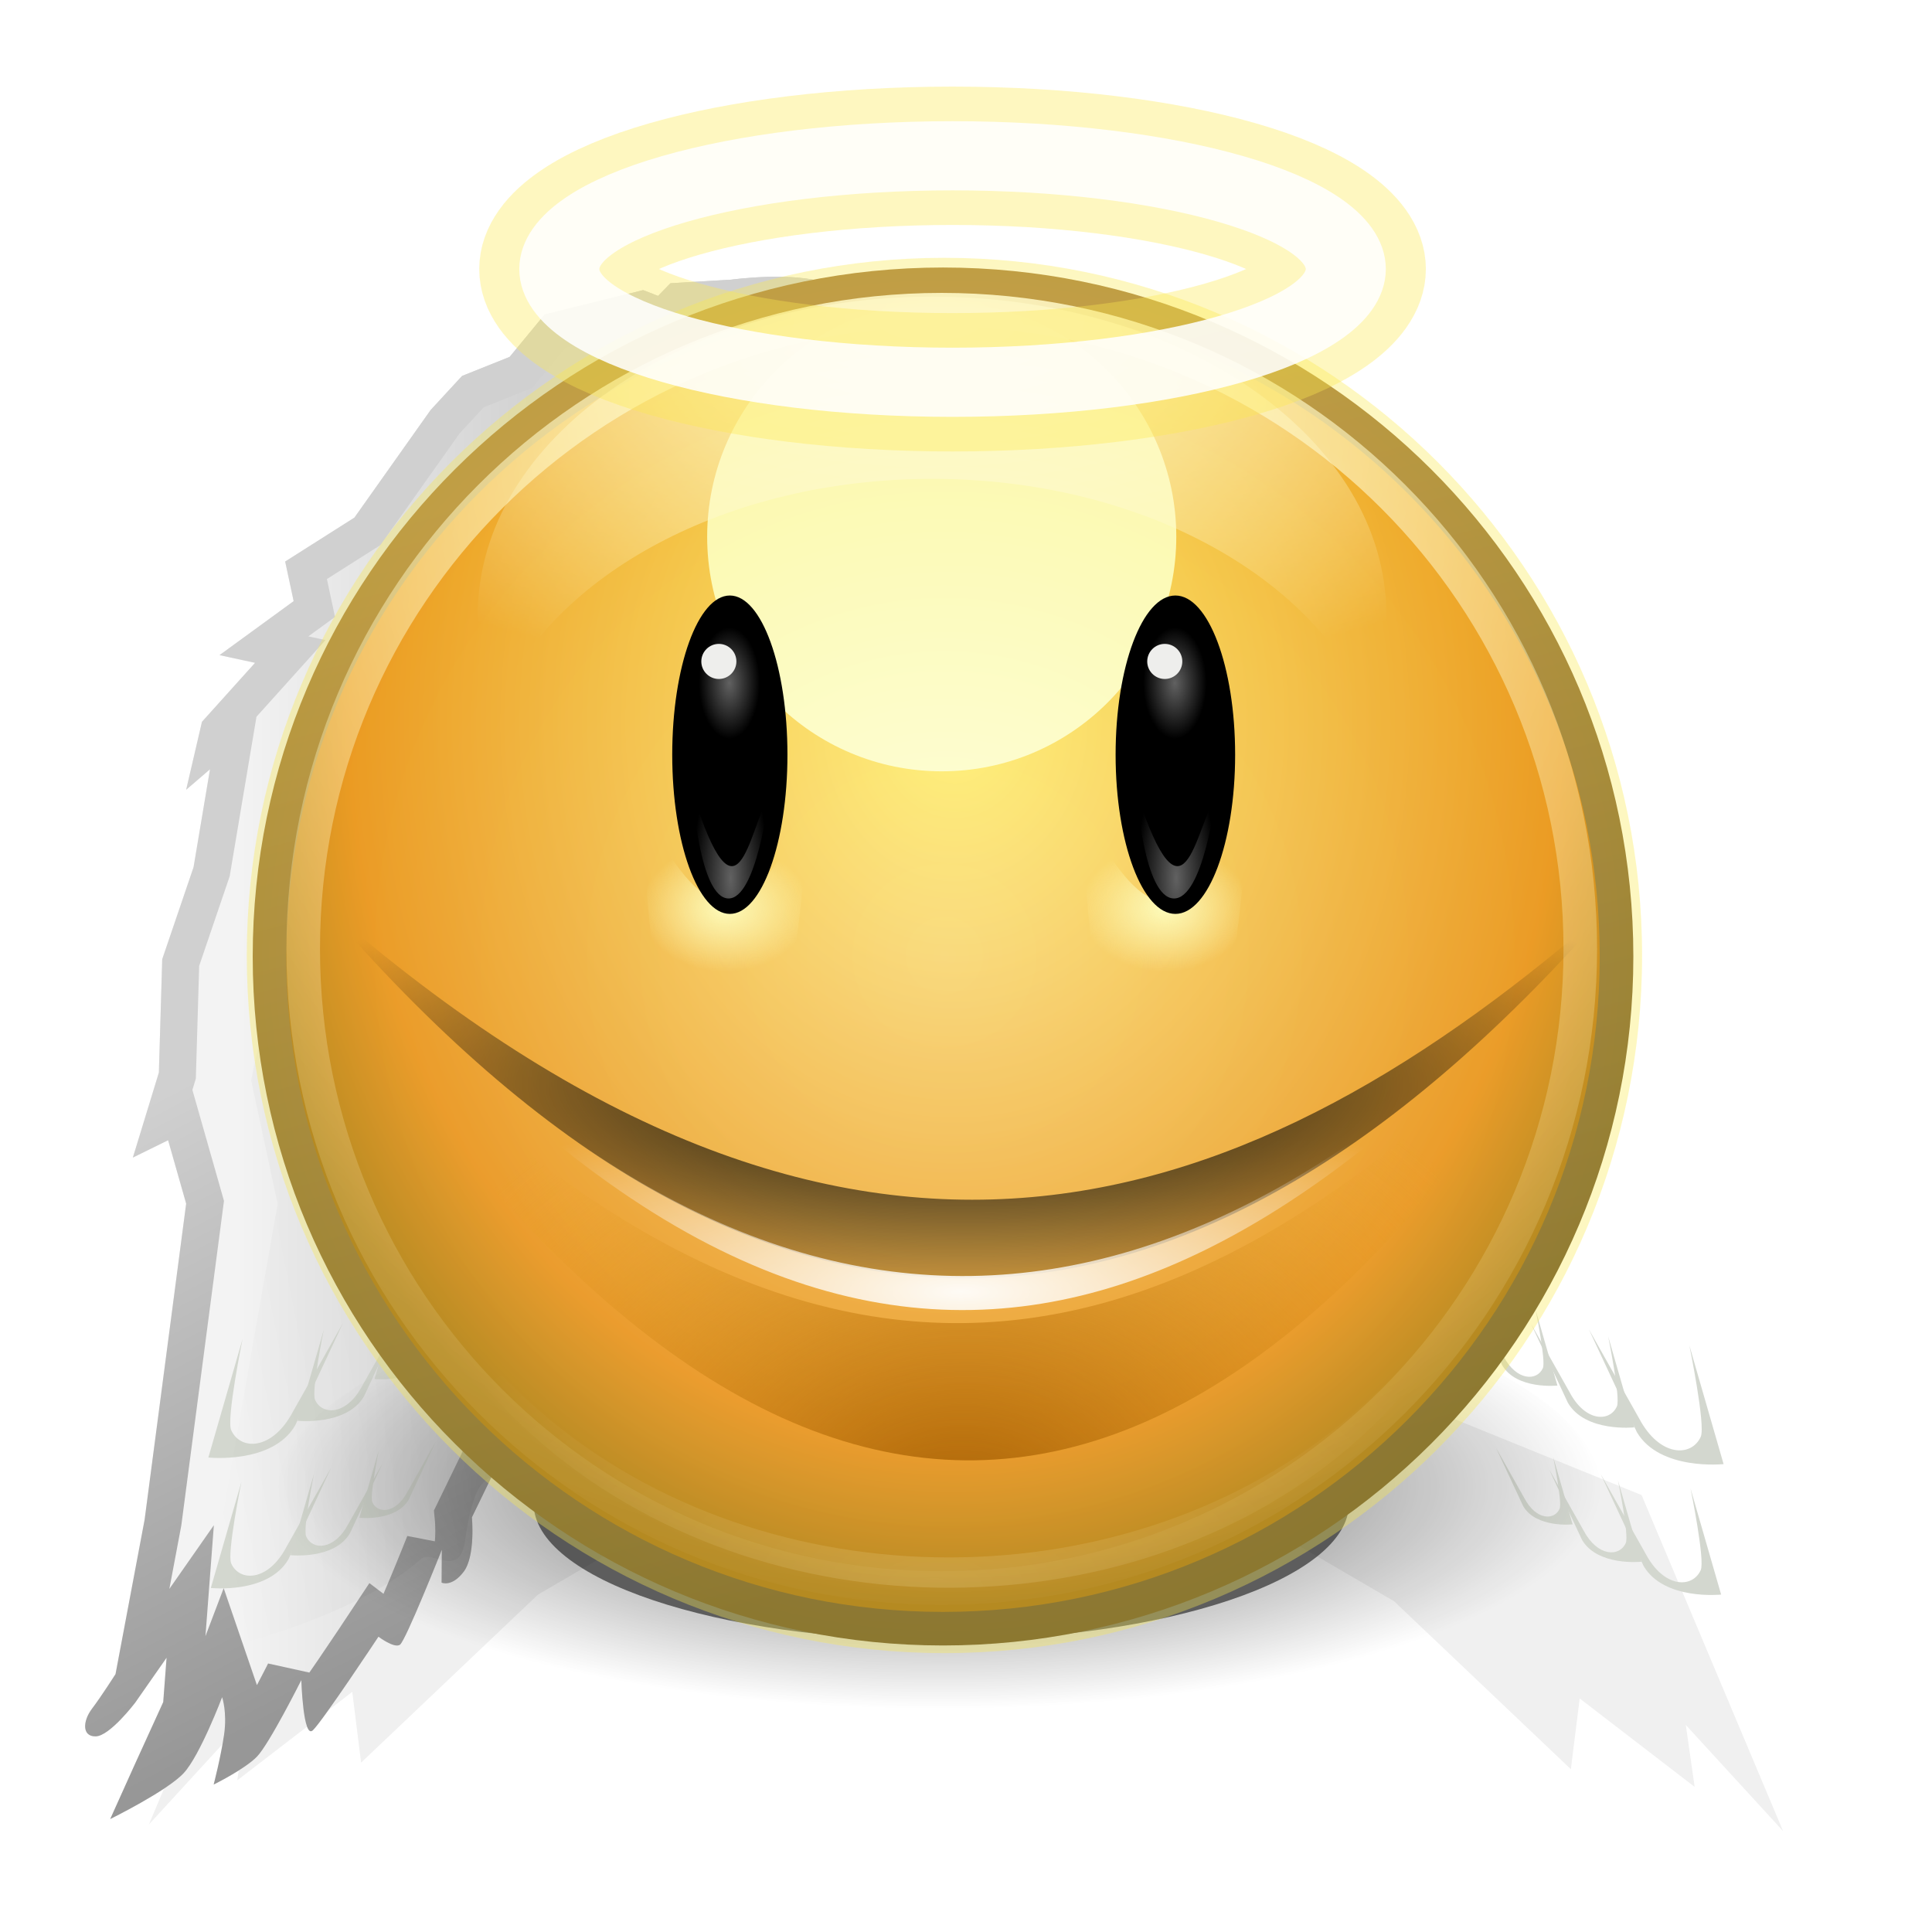 <?xml version="1.0" encoding="UTF-8" standalone="no"?>
<!-- Created with Inkscape (http://www.inkscape.org/) -->

<svg
   xmlns:dc="http://purl.org/dc/elements/1.1/"
   xmlns:cc="http://creativecommons.org/ns#"
   xmlns:rdf="http://www.w3.org/1999/02/22-rdf-syntax-ns#"
   xmlns:svg="http://www.w3.org/2000/svg"
   xmlns="http://www.w3.org/2000/svg"
   xmlns:xlink="http://www.w3.org/1999/xlink"
   xmlns:sodipodi="http://sodipodi.sourceforge.net/DTD/sodipodi-0.dtd"
   xmlns:inkscape="http://www.inkscape.org/namespaces/inkscape"
   width="52"
   height="52"
   id="svg8553"
   version="1.1"
   inkscape:version="0.48.0 r9654"
   sodipodi:docname="3.svg">
  <defs
     id="defs8555">
    <filter
       color-interpolation-filters="sRGB"
       inkscape:collect="always"
       id="filter6552-9"
       x="-0.089"
       width="1.178"
       y="-0.265"
       height="1.53">
      <feGaussianBlur
         inkscape:collect="always"
         stdDeviation="0.517"
         id="feGaussianBlur6554-0" />
    </filter>
    <linearGradient
       inkscape:collect="always"
       id="linearGradient5629-3">
      <stop
         style="stop-color:#000000;stop-opacity:1;"
         offset="0"
         id="stop5631-3" />
      <stop
         style="stop-color:#000000;stop-opacity:0;"
         offset="1"
         id="stop5633-3" />
    </linearGradient>
    <filter
       color-interpolation-filters="sRGB"
       inkscape:collect="always"
       id="filter5677-7"
       x="-0.094"
       width="1.189"
       y="-0.28"
       height="1.561">
      <feGaussianBlur
         inkscape:collect="always"
         stdDeviation="0.548"
         id="feGaussianBlur5679-3" />
    </filter>
    <linearGradient
       inkscape:collect="always"
       id="linearGradient7083-26">
      <stop
         style="stop-color:#ffed50;stop-opacity:1"
         offset="0"
         id="stop7085-5" />
      <stop
         id="stop7087-2"
         offset="0.827"
         style="stop-color:#e16f00;stop-opacity:1" />
      <stop
         style="stop-color:#8e5502;stop-opacity:1"
         offset="1"
         id="stop7089-6" />
    </linearGradient>
    <linearGradient
       inkscape:collect="always"
       id="linearGradient6936-5">
      <stop
         style="stop-color:#a0743c;stop-opacity:1;"
         offset="0"
         id="stop6938-87" />
      <stop
         style="stop-color:#503a1e;stop-opacity:1"
         offset="1"
         id="stop6940-9" />
    </linearGradient>
    <filter
       color-interpolation-filters="sRGB"
       inkscape:collect="always"
       id="filter5832-6"
       x="-0.438"
       width="1.875"
       y="-0.438"
       height="1.875">
      <feGaussianBlur
         inkscape:collect="always"
         stdDeviation="0.798"
         id="feGaussianBlur5834-0" />
    </filter>
    <linearGradient
       inkscape:collect="always"
       id="linearGradient6005-4">
      <stop
         style="stop-color:#ffffff;stop-opacity:1;"
         offset="0"
         id="stop6007-1" />
      <stop
         style="stop-color:#ffffff;stop-opacity:0;"
         offset="1"
         id="stop6009-0" />
    </linearGradient>
    <filter
       color-interpolation-filters="sRGB"
       inkscape:collect="always"
       id="filter6049-4">
      <feGaussianBlur
         inkscape:collect="always"
         stdDeviation="1.564"
         id="feGaussianBlur6051-8" />
    </filter>
    <linearGradient
       inkscape:collect="always"
       id="linearGradient6329-70">
      <stop
         style="stop-color:#ffffff;stop-opacity:1;"
         offset="0"
         id="stop6331-8" />
      <stop
         style="stop-color:#ffffff;stop-opacity:0;"
         offset="1"
         id="stop6333-6" />
    </linearGradient>
    <filter
       color-interpolation-filters="sRGB"
       inkscape:collect="always"
       id="filter6365-2"
       x="-0.092"
       width="1.184"
       y="-0.208"
       height="1.417">
      <feGaussianBlur
         inkscape:collect="always"
         stdDeviation="0.508"
         id="feGaussianBlur6367-4" />
    </filter>
    <linearGradient
       inkscape:collect="always"
       id="linearGradient7039-7">
      <stop
         style="stop-color:#ffffff;stop-opacity:1;"
         offset="0"
         id="stop7041-9" />
      <stop
         style="stop-color:#ffffff;stop-opacity:0;"
         offset="1"
         id="stop7043-3" />
    </linearGradient>
    <filter
       color-interpolation-filters="sRGB"
       inkscape:collect="always"
       id="filter11565-3"
       x="-0.204"
       width="1.408"
       y="-0.377"
       height="1.753">
      <feGaussianBlur
         inkscape:collect="always"
         stdDeviation="9.099"
         id="feGaussianBlur11567-5" />
    </filter>
    <linearGradient
       inkscape:collect="always"
       id="linearGradient11383-2">
      <stop
         style="stop-color:#d2d2d2;stop-opacity:1"
         offset="0"
         id="stop11385-6" />
      <stop
         style="stop-color:#f3f3f3;stop-opacity:1"
         offset="1"
         id="stop11387-5" />
    </linearGradient>
    <linearGradient
       id="linearGradient11499-2">
      <stop
         style="stop-color:#d0d0d0;stop-opacity:1;"
         offset="0"
         id="stop11501-1" />
      <stop
         style="stop-color:#979797;stop-opacity:1"
         offset="1"
         id="stop11503-6" />
    </linearGradient>
    <clipPath
       clipPathUnits="userSpaceOnUse"
       id="clipPath11475-1">
      <path
         id="path11477-8"
         d="m 967.477,-142.082 7.974,11.724 c 0,0 -0.38,-5.015 1.962,-3.987 2.342,1.028 6.415,8.852 6.415,8.852 0,0 0.957,-5.719 0.396,-8.101 -0.562,-2.381 7.539,13.614 7.539,13.614 0,0 1.298,-6.914 0.285,-9.888 -1.013,-2.974 6.748,6.416 8.219,11.225 1.471,4.81 0.364,-5.269 0.364,-5.269 l -2.191,-8.631 8.48,13.211 c 0,0 -1.551,6.17 -0.499,7.555 1.052,1.384 1.456,2.326 1.456,2.326 0,0 -2.096,6.273 -1.733,8.805 0.364,2.531 2.072,5.601 2.072,5.601 l 2.919,-1.906 0.506,1.487 c 0,0 -1.914,3.639 -1.606,5.276 0.308,1.638 0.909,2.429 0.909,2.429 l 2.023,-1.853 1.811,3.615 c 0,0 -0.973,3.235 0.087,5.862 1.06,2.626 2.309,3.861 2.309,3.861 l 1.812,-4.185 c 0,0 -0.316,4.92 0.736,6.305 1.052,1.384 1.614,3.766 1.614,3.766 l 2.919,-1.906 2.215,4.557 c 0,0 -0.419,4.375 0.933,6.154 1.353,1.78 2.492,1.226 2.492,1.226 l -0.026,-3.726 c 0,0 4.089,10.308 4.738,10.751 0.649,0.443 2.429,-0.91 2.429,-0.91 0,0 6.32,9.548 7.42,10.585 1.1,1.036 1.305,-5.672 1.305,-5.672 0,0 3.623,7.23 5.023,8.662 1.399,1.433 4.889,3.149 4.889,3.149 0,0 -0.815,-3.125 -1.178,-5.656 -0.364,-2.531 0.222,-4.224 0.222,-4.224 0,0 2.476,6.542 4.327,8.567 1.853,2.023 8.33,5.213 8.33,5.213 l -2.721,-6.044 -3.275,-7.183 -0.38,-5.015 3.559,5.095 c 0,0 2.856,3.758 4.446,3.797 1.59,0.04 1.479,-1.748 0.427,-3.133 -1.052,-1.384 -2.658,-3.908 -2.658,-3.908 l -3.29,-17.467 -4.698,-35.74 2.041,-7.167 3.987,1.962 -2.942,-9.619 -0.379,-12.815 -3.544,-10.411 -1.859,-11.067 2.697,2.318 -1.788,-7.689 -6.004,-6.669 4.019,-0.87 -8.385,-6.107 0.959,-4.479 -7.831,-4.968 -8.622,-12.167 -3.552,-3.852 -5.38,-2.152 -3.955,-4.794 -11.146,-2.761 -1.685,0.656 -1.399,-1.433 -6.858,-0.404 c 0,0 -7.309,-0.997 -10.877,0.466 -3.568,1.463 -10.933,7.372 -12.064,9.168 -1.131,1.796 -2.081,8.757 -2.081,8.757 l 3.394,2.413 6.32,9.548 c 0,0 1.843,8.583 -0.317,12.72 -2.16,4.137 -7.483,2.879 -7.483,2.879 0,0 -4.327,-0.767 -7.586,2.333 -3.261,3.099 -1.63,9.35 -1.63,9.35 l -1.922,2.397 1.274,4.96 3.283,0.625 z"
         style="color:#000000;fill:none;stroke:#b2b2b2;stroke-width:2;stroke-miterlimit:4;stroke-opacity:1;stroke-dasharray:none;marker:none;visibility:visible;display:inline;overflow:visible;enable-background:accumulate"
         inkscape:connector-curvature="0" />
    </clipPath>
    <filter
       color-interpolation-filters="sRGB"
       inkscape:collect="always"
       id="filter11495-6">
      <feGaussianBlur
         inkscape:collect="always"
         stdDeviation="0.423"
         id="feGaussianBlur11497-8" />
    </filter>
    <linearGradient
       inkscape:collect="always"
       id="linearGradient11571-8">
      <stop
         style="stop-color:#000000;stop-opacity:1;"
         offset="0"
         id="stop11573-1" />
      <stop
         style="stop-color:#000000;stop-opacity:0;"
         offset="1"
         id="stop11575-0" />
    </linearGradient>
    <filter
       color-interpolation-filters="sRGB"
       inkscape:collect="always"
       id="filter11629-4">
      <feGaussianBlur
         inkscape:collect="always"
         stdDeviation="1.601"
         id="feGaussianBlur11631-7" />
    </filter>
    <radialGradient
       inkscape:collect="always"
       xlink:href="#linearGradient5629-3"
       id="radialGradient16382"
       gradientUnits="userSpaceOnUse"
       gradientTransform="matrix(1,0,0,0.336,0,122.925)"
       cx="314.031"
       cy="185.219"
       fx="314.031"
       fy="185.219"
       r="6.969" />
    <radialGradient
       inkscape:collect="always"
       xlink:href="#linearGradient7083-26"
       id="radialGradient16384"
       gradientUnits="userSpaceOnUse"
       gradientTransform="matrix(1.028,7.1485621e-7,-8.5798813e-7,1.233,-8.668,-40.211)"
       cx="314.969"
       cy="174.444"
       fx="314.969"
       fy="174.444"
       r="9.031" />
    <linearGradient
       inkscape:collect="always"
       xlink:href="#linearGradient6936-5"
       id="linearGradient16386"
       gradientUnits="userSpaceOnUse"
       x1="311.258"
       y1="171.423"
       x2="314.969"
       y2="185.478" />
    <radialGradient
       inkscape:collect="always"
       xlink:href="#linearGradient6005-4"
       id="radialGradient16388"
       gradientUnits="userSpaceOnUse"
       gradientTransform="matrix(1,0,0,0.58,0,80.585)"
       cx="140.193"
       cy="273.697"
       fx="140.193"
       fy="273.697"
       r="81.986" />
    <radialGradient
       inkscape:collect="always"
       xlink:href="#linearGradient6329-70"
       id="radialGradient16390"
       gradientUnits="userSpaceOnUse"
       gradientTransform="matrix(0.131,0,0,0.058,295.519,168.158)"
       cx="141.578"
       cy="30.179"
       fx="141.578"
       fy="30.179"
       r="90.828" />
    <radialGradient
       inkscape:collect="always"
       xlink:href="#linearGradient7039-7"
       id="radialGradient16392"
       gradientUnits="userSpaceOnUse"
       gradientTransform="matrix(1.757,-0.025,0.027,1.896,-242.97,-144.694)"
       cx="314.969"
       cy="170.386"
       fx="314.969"
       fy="170.386"
       r="8.626" />
    <radialGradient
       inkscape:collect="always"
       xlink:href="#linearGradient9418-6"
       id="radialGradient16394"
       gradientUnits="userSpaceOnUse"
       cx="949.5"
       cy="145.5"
       fx="949.5"
       fy="145.5"
       r="101.5" />
    <linearGradient
       inkscape:collect="always"
       id="linearGradient9418-6">
      <stop
         style="stop-color:#ffffff;stop-opacity:1;"
         offset="0"
         id="stop9420-0" />
      <stop
         style="stop-color:#fce94f;stop-opacity:1"
         offset="1"
         id="stop9422-6" />
    </linearGradient>
    <filter
       color-interpolation-filters="sRGB"
       inkscape:collect="always"
       id="filter9430-0">
      <feGaussianBlur
         inkscape:collect="always"
         stdDeviation="5.971"
         id="feGaussianBlur9432-9" />
    </filter>
    <radialGradient
       inkscape:collect="always"
       xlink:href="#linearGradient5925-45-5-4"
       id="radialGradient16396"
       gradientUnits="userSpaceOnUse"
       gradientTransform="matrix(0.997,-0.073,0.052,0.713,-9.012,72.341)"
       cx="314.108"
       cy="187.63"
       fx="314.108"
       fy="187.63"
       r="5.844" />
    <linearGradient
       inkscape:collect="always"
       id="linearGradient5925-45-5-4">
      <stop
         style="stop-color:#a45d03;stop-opacity:1"
         offset="0"
         id="stop5927-53-8-4" />
      <stop
         style="stop-color:#eca222;stop-opacity:0"
         offset="1"
         id="stop5929-7-1-4" />
    </linearGradient>
    <filter
       color-interpolation-filters="sRGB"
       inkscape:collect="always"
       id="filter5945-8-6-4"
       x="-0.094"
       width="1.187"
       y="-0.27"
       height="1.541">
      <feGaussianBlur
         inkscape:collect="always"
         stdDeviation="0.456"
         id="feGaussianBlur5947-0-3-4" />
    </filter>
    <radialGradient
       inkscape:collect="always"
       xlink:href="#linearGradient5905-71-2-1"
       id="radialGradient16398"
       gradientUnits="userSpaceOnUse"
       gradientTransform="matrix(1.435,1.1852363e-6,-3.2936607e-7,0.399,-136.596,107.762)"
       cx="313.955"
       cy="179.551"
       fx="313.955"
       fy="179.551"
       r="5.844" />
    <linearGradient
       inkscape:collect="always"
       id="linearGradient5905-71-2-1">
      <stop
         style="stop-color:#000000;stop-opacity:1;"
         offset="0"
         id="stop5907-8-5-4" />
      <stop
         style="stop-color:#000000;stop-opacity:0;"
         offset="1"
         id="stop5909-6-0-17" />
    </linearGradient>
    <radialGradient
       inkscape:collect="always"
       xlink:href="#linearGradient5877-2-47"
       id="radialGradient16400"
       gradientUnits="userSpaceOnUse"
       gradientTransform="matrix(1.224,0,0,0.31,-70.397,123.761)"
       cx="313.955"
       cy="185.983"
       fx="313.955"
       fy="185.983"
       r="5.844" />
    <linearGradient
       id="linearGradient5877-2-47"
       inkscape:collect="always">
      <stop
         id="stop5879-7-89"
         offset="0"
         style="stop-color:#ffffff;stop-opacity:1" />
      <stop
         id="stop5881-0-3"
         offset="1"
         style="stop-color:#ffffff;stop-opacity:0;" />
    </linearGradient>
    <radialGradient
       inkscape:collect="always"
       xlink:href="#linearGradient12297-0-0-2"
       id="radialGradient16402"
       gradientUnits="userSpaceOnUse"
       gradientTransform="matrix(1,0,0,0.492,0,89.646)"
       cx="142.75"
       cy="172.867"
       fx="142.75"
       fy="172.867"
       r="16.25" />
    <linearGradient
       inkscape:collect="always"
       id="linearGradient12297-0-0-2">
      <stop
         style="stop-color:#fdfcbc;stop-opacity:1;"
         offset="0"
         id="stop12299-0-7-4" />
      <stop
         style="stop-color:#fdfcbc;stop-opacity:0;"
         offset="1"
         id="stop12301-9-4-1" />
    </linearGradient>
    <filter
       color-interpolation-filters="sRGB"
       inkscape:collect="always"
       id="filter12325-2-1-4"
       x="-0.107"
       width="1.214"
       y="-0.082"
       height="1.164">
      <feGaussianBlur
         inkscape:collect="always"
         stdDeviation="1.449"
         id="feGaussianBlur12327-8-7-1" />
    </filter>
    <radialGradient
       inkscape:collect="always"
       xlink:href="#linearGradient12477-6-2"
       id="radialGradient16404"
       gradientUnits="userSpaceOnUse"
       gradientTransform="matrix(0.529,-2.513717e-7,4.6002665e-7,0.7,81.176,34.5)"
       cx="172.5"
       cy="104.071"
       fx="172.5"
       fy="104.071"
       r="8.5" />
    <linearGradient
       inkscape:collect="always"
       id="linearGradient12477-6-2">
      <stop
         style="stop-color:#616161;stop-opacity:1"
         offset="0"
         id="stop12479-2-0" />
      <stop
         style="stop-color:#000000;stop-opacity:1"
         offset="1"
         id="stop12481-0-4" />
    </linearGradient>
    <radialGradient
       inkscape:collect="always"
       xlink:href="#linearGradient12495-8-9"
       id="radialGradient16406"
       gradientUnits="userSpaceOnUse"
       gradientTransform="matrix(1,0,0,2.645,0,-212.81)"
       cx="175.625"
       cy="129.771"
       fx="175.625"
       fy="129.771"
       r="5.625" />
    <linearGradient
       inkscape:collect="always"
       id="linearGradient12495-8-9">
      <stop
         style="stop-color:#616161;stop-opacity:1;"
         offset="0"
         id="stop12497-0-7" />
      <stop
         style="stop-color:#616161;stop-opacity:0;"
         offset="1"
         id="stop12499-8-9" />
    </linearGradient>
    <filter
       color-interpolation-filters="sRGB"
       inkscape:collect="always"
       id="filter12535-9-0-3"
       x="-0.183"
       width="1.366"
       y="-0.155"
       height="1.311">
      <feGaussianBlur
         inkscape:collect="always"
         stdDeviation="0.858"
         id="feGaussianBlur12537-2-1-4" />
    </filter>
    <radialGradient
       inkscape:collect="always"
       xlink:href="#linearGradient12297-0-0-2"
       id="radialGradient16408"
       gradientUnits="userSpaceOnUse"
       gradientTransform="matrix(1,0,0,0.492,0,89.646)"
       cx="142.75"
       cy="172.867"
       fx="142.75"
       fy="172.867"
       r="16.25" />
    <radialGradient
       inkscape:collect="always"
       xlink:href="#linearGradient12477-6-2"
       id="radialGradient16410"
       gradientUnits="userSpaceOnUse"
       gradientTransform="matrix(0.529,-2.513717e-7,4.6002665e-7,0.7,81.176,34.5)"
       cx="172.5"
       cy="104.071"
       fx="172.5"
       fy="104.071"
       r="8.5" />
    <radialGradient
       inkscape:collect="always"
       xlink:href="#linearGradient12495-8-9"
       id="radialGradient16412"
       gradientUnits="userSpaceOnUse"
       gradientTransform="matrix(1,0,0,2.645,0,-212.81)"
       cx="175.625"
       cy="129.771"
       fx="175.625"
       fy="129.771"
       r="5.625" />
    <filter
       color-interpolation-filters="sRGB"
       inkscape:collect="always"
       id="filter11467-4"
       x="-0.036"
       width="1.073"
       y="-0.109"
       height="1.218">
      <feGaussianBlur
         inkscape:collect="always"
         stdDeviation="2.179"
         id="feGaussianBlur11469-4" />
    </filter>
    <linearGradient
       inkscape:collect="always"
       xlink:href="#linearGradient11383-2"
       id="linearGradient3121"
       gradientUnits="userSpaceOnUse"
       x1="1019.908"
       y1="-120.827"
       x2="1052.745"
       y2="-120.827" />
    <linearGradient
       inkscape:collect="always"
       xlink:href="#linearGradient11499-2"
       id="linearGradient3123"
       gradientUnits="userSpaceOnUse"
       x1="1052.911"
       y1="-120.077"
       x2="1021.211"
       y2="-59.577" />
    <linearGradient
       inkscape:collect="always"
       xlink:href="#linearGradient11571-8"
       id="linearGradient3125"
       gradientUnits="userSpaceOnUse"
       gradientTransform="translate(-1.061,-297.172)"
       x1="1025.5"
       y1="192.5"
       x2="1063.01"
       y2="200" />
  </defs>
  <sodipodi:namedview
     id="base"
     pagecolor="#ffffff"
     bordercolor="#666666"
     borderopacity="1.0"
     inkscape:pageopacity="0.0"
     inkscape:pageshadow="2"
     inkscape:zoom="7.919596"
     inkscape:cx="29.717979"
     inkscape:cy="22.639992"
     inkscape:document-units="px"
     inkscape:current-layer="layer1"
     showgrid="false"
     fit-margin-top="4"
     fit-margin-left="4"
     fit-margin-right="4"
     fit-margin-bottom="4"
     inkscape:window-width="638"
     inkscape:window-height="735"
     inkscape:window-x="0"
     inkscape:window-y="16"
     inkscape:window-maximized="0" />
  <g
     inkscape:label="Layer 1"
     inkscape:groupmode="layer"
     id="layer1"
     transform="translate(-1.88,-1002.012)">
    <g
       style="display:inline;enable-background:new"
       id="g15614"
       transform="translate(-870.189,1398.177)">
      <use
         height="1200"
         width="1600"
         transform="matrix(-1,0,0,1,1796.137,-0.177)"
         id="use12623"
         xlink:href="#g11371-4"
         y="0"
         x="0" />
      <g
         id="g11371-4"
         style="display:inline;enable-background:new"
         transform="matrix(0.238,0,0,0.238,667.067,-339.027)">
        <path
           inkscape:connector-curvature="0"
           transform="translate(0,-300)"
           id="path11555-1"
           d="m 1063,267 -11,-12 1,7 -13,-10 -1,8 -20,-19 -24,-14 -38,-1 -1,-17 59,7 32,13 16,38 z"
           style="opacity:0.243;color:#000000;fill:#000000;fill-opacity:1;fill-rule:evenodd;stroke:none;stroke-width:2;marker:none;visibility:visible;display:inline;overflow:visible;filter:url(#filter11565-3);enable-background:accumulate" />
        <path
           inkscape:connector-curvature="0"
           style="color:#000000;fill:url(#linearGradient3121);fill-opacity:1;fill-rule:nonzero;stroke:none;stroke-width:2;marker:none;visibility:visible;display:inline;overflow:visible;enable-background:accumulate"
           d="m 967.477,-142.082 7.974,11.724 c 0,0 -0.38,-5.015 1.962,-3.987 2.342,1.028 6.415,8.852 6.415,8.852 0,0 0.957,-5.719 0.396,-8.101 -0.562,-2.381 7.539,13.614 7.539,13.614 0,0 1.298,-6.914 0.285,-9.888 -1.013,-2.974 6.748,6.416 8.219,11.225 1.471,4.81 0.364,-5.269 0.364,-5.269 l -2.191,-8.631 8.48,13.211 c 0,0 -1.551,6.17 -0.499,7.555 1.052,1.384 1.456,2.326 1.456,2.326 0,0 -2.096,6.273 -1.733,8.805 0.364,2.531 2.072,5.601 2.072,5.601 l 2.919,-1.906 0.506,1.487 c 0,0 -1.914,3.639 -1.606,5.276 0.308,1.638 0.909,2.429 0.909,2.429 l 2.023,-1.853 1.811,3.615 c 0,0 -0.973,3.235 0.087,5.862 1.06,2.626 2.309,3.861 2.309,3.861 l 1.812,-4.185 c 0,0 -0.316,4.92 0.736,6.305 1.052,1.384 1.614,3.766 1.614,3.766 l 2.919,-1.906 2.215,4.557 c 0,0 -0.419,4.375 0.933,6.154 1.353,1.78 2.492,1.226 2.492,1.226 l -0.026,-3.726 c 0,0 4.089,10.308 4.738,10.751 0.649,0.443 2.429,-0.91 2.429,-0.91 0,0 6.32,9.548 7.42,10.585 1.1,1.036 1.305,-5.672 1.305,-5.672 0,0 3.623,7.23 5.023,8.662 1.399,1.433 4.889,3.149 4.889,3.149 0,0 -0.815,-3.125 -1.178,-5.656 -0.364,-2.531 0.222,-4.224 0.222,-4.224 0,0 2.476,6.542 4.327,8.567 1.853,2.023 8.33,5.213 8.33,5.213 l -2.721,-6.044 -3.275,-7.183 -0.38,-5.015 3.559,5.095 c 0,0 2.856,3.758 4.446,3.797 1.59,0.04 1.479,-1.748 0.427,-3.133 -1.052,-1.384 -2.658,-3.908 -2.658,-3.908 l -3.29,-17.467 -4.698,-35.74 2.041,-7.167 3.987,1.962 -2.942,-9.619 -0.379,-12.815 -3.544,-10.411 -1.859,-11.067 2.697,2.318 -1.788,-7.689 -6.004,-6.669 4.019,-0.87 -8.385,-6.107 0.959,-4.479 -7.831,-4.968 -8.622,-12.167 -3.552,-3.852 -5.38,-2.152 -3.955,-4.794 -11.146,-2.761 -1.685,0.656 -1.399,-1.433 -6.858,-0.404 c 0,0 -7.309,-0.997 -10.877,0.466 -3.568,1.463 -10.933,7.372 -12.064,9.168 -1.131,1.796 -2.081,8.757 -2.081,8.757 l 3.394,2.413 6.32,9.548 c 0,0 1.843,8.583 -0.317,12.72 -2.16,4.137 -7.483,2.879 -7.483,2.879 0,0 -4.327,-0.767 -7.586,2.333 -3.261,3.099 -1.63,9.35 -1.63,9.35 l -1.922,2.397 1.274,4.96 3.283,0.625 z"
           id="path7409-9" />
        <path
           inkscape:connector-curvature="0"
           style="color:#000000;fill:#d3d7cf;fill-opacity:1;stroke:none;stroke-width:4;marker:none;visibility:visible;display:inline;overflow:visible;enable-background:accumulate"
           d="m 1036.549,-73.89 3.712,7.955 c 1.768,3.005 6.718,2.475 6.718,2.475 l -2.652,-9.192 c 0,0 1.27,6.201 0.884,7.071 -0.707,1.591 -3.182,1.591 -4.773,-1.414 l -3.889,-6.894 z"
           id="path11359-3"
           sodipodi:nodetypes="ccccscc" />
        <path
           inkscape:connector-curvature="0"
           sodipodi:nodetypes="ccccscc"
           id="path11361-0"
           d="m 1042.382,-73.36 4.845,10.382 c 2.307,3.922 8.767,3.23 8.767,3.23 l -3.461,-11.997 c 0,0 1.658,8.093 1.154,9.228 -0.923,2.076 -4.153,2.076 -6.229,-1.846 l -5.076,-8.998 z"
           style="color:#000000;fill:#d3d7cf;fill-opacity:1;stroke:none;stroke-width:4;marker:none;visibility:visible;display:inline;overflow:visible;enable-background:accumulate" />
        <path
           inkscape:connector-curvature="0"
           style="color:#000000;fill:#d3d7cf;fill-opacity:1;stroke:none;stroke-width:4;marker:none;visibility:visible;display:inline;overflow:visible;enable-background:accumulate"
           d="m 1030.521,-76.365 3.089,6.62 c 1.471,2.501 5.59,2.059 5.59,2.059 l -2.207,-7.649 c 0,0 1.057,5.16 0.736,5.884 -0.588,1.324 -2.648,1.324 -3.972,-1.177 l -3.236,-5.737 z"
           id="path11363-3"
           sodipodi:nodetypes="ccccscc" />
        <path
           inkscape:connector-curvature="0"
           sodipodi:nodetypes="ccccscc"
           id="path11365-0"
           d="m 1034.515,-90.326 4.154,8.9 c 1.978,3.362 7.516,2.769 7.516,2.769 l -2.967,-10.285 c 0,0 1.421,6.938 0.989,7.911 -0.791,1.78 -3.56,1.78 -5.34,-1.582 l -4.351,-7.714 z"
           style="color:#000000;fill:#d3d7cf;fill-opacity:1;stroke:none;stroke-width:4;marker:none;visibility:visible;display:inline;overflow:visible;enable-background:accumulate" />
        <path
           inkscape:connector-curvature="0"
           style="color:#000000;fill:#d3d7cf;fill-opacity:1;stroke:none;stroke-width:4;marker:none;visibility:visible;display:inline;overflow:visible;enable-background:accumulate"
           d="m 1041.042,-89.733 5.421,11.616 c 2.581,4.388 9.809,3.614 9.809,3.614 l -3.872,-13.422 c 0,0 1.855,9.055 1.291,10.325 -1.032,2.323 -4.646,2.323 -6.969,-2.065 l -5.679,-10.067 z"
           id="path11367-8"
           sodipodi:nodetypes="ccccscc" />
        <path
           inkscape:connector-curvature="0"
           sodipodi:nodetypes="ccccscc"
           id="path11369-8"
           d="m 1027.771,-93.095 3.456,7.406 c 1.646,2.798 6.254,2.304 6.254,2.304 l -2.469,-8.558 c 0,0 1.183,5.773 0.823,6.583 -0.658,1.481 -2.963,1.481 -4.444,-1.317 l -3.621,-6.419 z"
           style="color:#000000;fill:#d3d7cf;fill-opacity:1;stroke:none;stroke-width:4;marker:none;visibility:visible;display:inline;overflow:visible;enable-background:accumulate" />
        <path
           inkscape:connector-curvature="0"
           clip-path="url(#clipPath11475-1)"
           id="path11471-4"
           d="m 967.477,-142.082 7.974,11.724 c 0,0 -0.38,-5.015 1.962,-3.987 2.342,1.028 6.415,8.852 6.415,8.852 0,0 0.957,-5.719 0.396,-8.101 -0.562,-2.381 7.539,13.614 7.539,13.614 0,0 1.298,-6.914 0.285,-9.888 -1.013,-2.974 6.748,6.416 8.219,11.225 1.471,4.81 0.364,-5.269 0.364,-5.269 l -2.191,-8.631 8.48,13.211 c 0,0 -1.551,6.17 -0.499,7.555 1.052,1.384 1.456,2.326 1.456,2.326 0,0 -2.096,6.273 -1.733,8.805 0.364,2.531 2.072,5.601 2.072,5.601 l 2.919,-1.906 0.506,1.487 c 0,0 -1.914,3.639 -1.606,5.276 0.308,1.638 0.909,2.429 0.909,2.429 l 2.023,-1.853 1.811,3.615 c 0,0 -0.973,3.235 0.087,5.862 1.06,2.626 2.309,3.861 2.309,3.861 l 1.812,-4.185 c 0,0 -0.316,4.92 0.736,6.305 1.052,1.384 1.614,3.766 1.614,3.766 l 2.919,-1.906 2.215,4.557 c 0,0 -0.419,4.375 0.933,6.154 1.353,1.78 2.492,1.226 2.492,1.226 l -0.026,-3.726 c 0,0 4.089,10.308 4.738,10.751 0.649,0.443 2.429,-0.91 2.429,-0.91 0,0 6.32,9.548 7.42,10.585 1.1,1.036 1.305,-5.672 1.305,-5.672 0,0 3.623,7.23 5.023,8.662 1.399,1.433 4.889,3.149 4.889,3.149 0,0 -0.815,-3.125 -1.178,-5.656 -0.364,-2.531 0.222,-4.224 0.222,-4.224 0,0 2.476,6.542 4.327,8.567 1.853,2.023 8.33,5.213 8.33,5.213 l -2.721,-6.044 -3.275,-7.183 -0.38,-5.015 3.559,5.095 c 0,0 2.856,3.758 4.446,3.797 1.59,0.04 1.479,-1.748 0.427,-3.133 -1.052,-1.384 -2.658,-3.908 -2.658,-3.908 l -3.29,-17.467 -4.698,-35.74 2.041,-7.167 3.987,1.962 -2.942,-9.619 -0.379,-12.815 -3.544,-10.411 -1.859,-11.067 2.697,2.318 -1.788,-7.689 -6.004,-6.669 4.019,-0.87 -8.385,-6.107 0.959,-4.479 -7.831,-4.968 -8.622,-12.167 -3.552,-3.852 -5.38,-2.152 -3.955,-4.794 -11.146,-2.761 -1.685,0.656 -1.399,-1.433 -6.858,-0.404 c 0,0 -7.309,-0.997 -10.877,0.466 -3.568,1.463 -10.933,7.372 -12.064,9.168 -1.131,1.796 -2.081,8.757 -2.081,8.757 l 3.394,2.413 6.32,9.548 c 0,0 1.843,8.583 -0.317,12.72 -2.16,4.137 -7.483,2.879 -7.483,2.879 0,0 -4.327,-0.767 -7.586,2.333 -3.261,3.099 -1.63,9.35 -1.63,9.35 l -1.922,2.397 1.274,4.96 3.283,0.625 z"
           style="color:#000000;fill:none;stroke:url(#linearGradient3123);stroke-width:8.4;stroke-miterlimit:4;stroke-opacity:1;stroke-dasharray:none;marker:none;visibility:visible;display:inline;overflow:visible;filter:url(#filter11495-6);enable-background:accumulate" />
        <path
           inkscape:connector-curvature="0"
           sodipodi:nodetypes="cccccsssssc"
           id="path11569-4"
           d="m 1057.439,-52.172 -9,-51 3,-14 -6,-28 -29.354,60.945 c 0,0 1.548,2.571 4.137,6.077 0.652,0.882 -0.506,6.011 0.27,6.986 0.624,0.784 2.597,-2.661 4.729,-0.473 1.047,1.075 1.699,4.086 1.982,6.329 0.59,4.664 3.777,1.195 4.985,2.261 8.5,7.5 25.75,10.875 25.25,10.875 z"
           style="opacity:0.243;color:#000000;fill:url(#linearGradient3125);fill-opacity:1;fill-rule:evenodd;stroke:none;stroke-width:2;marker:none;visibility:visible;display:inline;overflow:visible;filter:url(#filter11629-4);enable-background:accumulate" />
      </g>
      <g
         style="display:inline;enable-background:new"
         id="use15403"
         transform="matrix(2.061,0,0,2.061,250.373,-737.653)">
        <g
           id="g14383"
           style="opacity:0.635"
           transform="translate(-0.116,0)">
          <path
             transform="matrix(0.764,0,0,0.764,74.137,43.814)"
             d="m 321,185.219 c 0,1.294 -3.12,2.344 -6.969,2.344 -3.849,0 -6.969,-1.049 -6.969,-2.344 0,-1.294 3.12,-2.344 6.969,-2.344 3.849,0 6.969,1.049 6.969,2.344 z"
             sodipodi:ry="2.34375"
             sodipodi:rx="6.96875"
             sodipodi:cy="185.21875"
             sodipodi:cx="314.03125"
             id="path14385"
             style="fill:#000000;fill-opacity:1;fill-rule:nonzero;stroke:none;stroke-width:1;marker:none;visibility:visible;display:inline;overflow:visible;filter:url(#filter6552-9);enable-background:accumulate"
             sodipodi:type="arc" />
          <path
             sodipodi:type="arc"
             style="fill:url(#radialGradient16382);fill-opacity:1;fill-rule:nonzero;stroke:none;stroke-width:1;marker:none;visibility:visible;display:inline;overflow:visible;filter:url(#filter5677-7);enable-background:accumulate"
             id="path14387"
             sodipodi:cx="314.03125"
             sodipodi:cy="185.21875"
             sodipodi:rx="6.96875"
             sodipodi:ry="2.34375"
             d="m 321,185.219 c 0,1.294 -3.12,2.344 -6.969,2.344 -3.849,0 -6.969,-1.049 -6.969,-2.344 0,-1.294 3.12,-2.344 6.969,-2.344 3.849,0 6.969,1.049 6.969,2.344 z"
             transform="matrix(1.24,0,0,1.24,-75.368,-44.496)" />
        </g>
        <path
           transform="matrix(1.031,0,0,1.029,-10.77,-4.82)"
           sodipodi:type="arc"
           style="fill:url(#radialGradient16384);fill-opacity:1;fill-rule:nonzero;stroke:url(#linearGradient16386);stroke-width:0.426;stroke-linecap:round;stroke-linejoin:round;stroke-miterlimit:4;stroke-opacity:1;stroke-dasharray:none;stroke-dashoffset:0;marker:none;visibility:visible;display:inline;overflow:visible;enable-background:accumulate"
           id="path14389"
           sodipodi:cx="314.96875"
           sodipodi:cy="177.84375"
           sodipodi:rx="8.53125"
           sodipodi:ry="8.53125"
           d="m 323.5,177.844 c 0,4.712 -3.82,8.531 -8.531,8.531 -4.712,0 -8.531,-3.82 -8.531,-8.531 0,-4.712 3.82,-8.531 8.531,-8.531 4.712,0 8.531,3.82 8.531,8.531 z" />
        <path
           sodipodi:type="arc"
           style="fill:#fcffcd;fill-opacity:1;fill-rule:nonzero;stroke:none;stroke-width:1;marker:none;visibility:visible;display:inline;overflow:visible;filter:url(#filter5832-6);enable-background:accumulate"
           id="path14391"
           sodipodi:cx="314.5"
           sodipodi:cy="175.375"
           sodipodi:rx="2.1875"
           sodipodi:ry="2.1875"
           d="m 316.688,175.375 c 0,1.208 -0.979,2.188 -2.188,2.188 -1.208,0 -2.188,-0.979 -2.188,-2.188 0,-1.208 0.979,-2.188 2.188,-2.188 1.208,0 2.188,0.979 2.188,2.188 z"
           transform="matrix(1.4,0,0,1.4,-126.354,-72.825)" />
        <path
           style="opacity:0.399;fill:url(#radialGradient16388);fill-opacity:1;fill-rule:evenodd;stroke:none;filter:url(#filter6049-4)"
           d="M 58.219,144.188 C 56.62,271.151 224.45,267.235 222.156,154.406 219.989,261.502 60.603,264.864 58.25,144.188 l -0.031,0 z"
           transform="matrix(0.095,0,0,0.088,300.538,165.373)"
           id="path14393"
           inkscape:connector-curvature="0" />
        <path
           style="fill:url(#radialGradient16390);fill-opacity:1;fill-rule:nonzero;stroke:none;stroke-width:0.085;marker:none;visibility:visible;display:inline;overflow:visible;filter:url(#filter6365-2);enable-background:accumulate"
           d="m 314.094,169.631 c -3.663,0 -6.638,2.038 -6.638,4.548 0,0.453 0.099,0.889 0.279,1.302 0.818,-1.877 3.356,-3.247 6.359,-3.247 3.003,0 5.542,1.37 6.359,3.247 0.18,-0.413 0.276,-0.849 0.276,-1.302 0,-2.51 -2.972,-4.548 -6.635,-4.548 z"
           id="path14395"
           transform="matrix(0.894,0,0,0.914,33.021,14.522)"
           inkscape:connector-curvature="0" />
        <g
           id="g14397"
           transform="matrix(1.978,0,0,2.442,-307.193,-261.894)"
           style="opacity:0.246" />
        <path
           transform="matrix(0.992,0,0,0.993,1.497,1.483)"
           d="m 314.969,169.438 c -4.648,0 -8.406,3.759 -8.406,8.406 0,4.648 3.759,8.406 8.406,8.406 4.648,0 8.406,-3.759 8.406,-8.406 0,-4.648 -3.759,-8.406 -8.406,-8.406 z"
           id="path14399"
           style="fill:none;stroke:url(#radialGradient16392);stroke-width:0.442;stroke-linecap:round;stroke-linejoin:round;stroke-miterlimit:4;stroke-opacity:1;stroke-dasharray:none;stroke-dashoffset:0;marker:none;visibility:visible;display:inline;overflow:visible;enable-background:accumulate"
           xlink:href="#path6824"
           inkscape:original="M 314.96875 169.3125 C 310.25707 169.3125 306.4375 173.13207 306.4375 177.84375 C 306.4375 182.55543 310.25707 186.375 314.96875 186.375 C 319.68043 186.375 323.5 182.55543 323.5 177.84375 C 323.5 173.13207 319.68043 169.3125 314.96875 169.3125 z "
           inkscape:radius="-0.11874371"
           sodipodi:type="inkscape:offset"
           inkscape:href="#path6824" />
      </g>
      <path
         d="M 1051,145.5 C 1051,201.557 1005.557,247 949.5,247 893.443,247 848,201.557 848,145.5 848,89.443 893.443,44 949.5,44 1005.557,44 1051,89.443 1051,145.5 z"
         sodipodi:ry="101.5"
         sodipodi:rx="101.5"
         sodipodi:cy="145.5"
         sodipodi:cx="949.5"
         id="path9394-6"
         style="opacity:0.597;color:#000000;fill:url(#radialGradient16394);fill-opacity:1;fill-rule:evenodd;stroke:none;stroke-width:0.5;marker:none;visibility:visible;display:inline;overflow:visible;filter:url(#filter9430-0);enable-background:accumulate"
         sodipodi:type="arc"
         transform="matrix(0.185,0,0,0.185,721.831,-397.366)" />
      <g
         id="g26542-5"
         style="display:inline;enable-background:new"
         transform="translate(178.125,-142.696)">
        <g
           transform="matrix(2.427,0,0,2.776,-41.984,-722.306)"
           style="display:inline;enable-background:new"
           id="g6018-9">
          <path
             inkscape:connector-curvature="0"
             transform="matrix(1.224,0,0,1.224,-70.397,-40.445)"
             sodipodi:nodetypes="ccc"
             id="path6020-27"
             d="m 308.089,178.545 c 4.819,4.729 8.416,3.081 11.688,0 -3.703,5.3 -7.594,5.493 -11.688,0 z"
             style="fill:url(#radialGradient16396);fill-opacity:1;fill-rule:evenodd;stroke:none;filter:url(#filter5945-8-6-4)" />
          <path
             inkscape:connector-curvature="0"
             sodipodi:nodetypes="ccc"
             id="path6022-4"
             d="m 306.803,177.653 c 5.898,4.519 10.312,3.062 14.308,0 -4.68,4.711 -9.439,4.97 -14.308,0 z"
             style="fill:url(#radialGradient16398);fill-opacity:1;fill-rule:evenodd;stroke:none" />
          <path
             inkscape:connector-curvature="0"
             style="opacity:0.946;fill:url(#radialGradient16400);fill-opacity:1;fill-rule:evenodd;stroke:none"
             d="m 306.803,177.653 c 5.9,6.351 10.303,4.024 14.308,0 -4.71,4.679 -9.477,4.942 -14.308,0 z"
             id="path6024-5"
             sodipodi:nodetypes="ccc" />
        </g>
        <g
           style="display:inline;enable-background:new"
           id="g5942-6"
           transform="matrix(2.28,0,0,2.28,3.566,-634.176)">
          <path
             inkscape:connector-curvature="0"
             style="opacity:0.995;fill:url(#radialGradient16402);fill-opacity:1;fill-rule:evenodd;stroke:none;display:inline;filter:url(#filter12325-2-1-4);enable-background:new"
             d="m 126.5,187 c 0,0 2.211,-41.347 15.5,-41.5 13.731,-0.158 17,42.5 17,42.5 -15.307,-21.808 -23.645,-10.165 -32.5,-1 z"
             id="path12699-6"
             transform="matrix(0.061,0,0,-0.094,302.653,194.119)"
             sodipodi:nodetypes="cscc" />
          <g
             transform="matrix(0.08,0,0,0.094,297.373,165.081)"
             id="use12709-64">
            <path
               sodipodi:type="arc"
               style="fill:url(#radialGradient16404);fill-opacity:1;fill-rule:nonzero;stroke:none;stroke-width:1;marker:none;visibility:visible;display:inline;overflow:visible;enable-background:accumulate"
               id="path13214-77"
               sodipodi:cx="172.5"
               sodipodi:cy="115"
               sodipodi:rx="8.5"
               sodipodi:ry="17"
               d="m 181,115 c 0,9.389 -3.806,17 -8.5,17 -4.694,0 -8.5,-7.611 -8.5,-17 0,-9.389 3.806,-17 8.5,-17 4.694,0 8.5,7.611 8.5,17 z"
               transform="matrix(1,0,0,1.176,3,-20.294)" />
            <path
               inkscape:connector-curvature="0"
               style="fill:url(#radialGradient16406);fill-opacity:1;fill-rule:evenodd;stroke:none;filter:url(#filter12535-9-0-3)"
               d="m 170,119.75 c 0,0 0.976,13.116 5.25,13.25 4.225,0.132 6,-12.75 6,-12.75 -3.026,4.18 -4.521,17.54 -11.25,-0.5 z"
               id="path13216-53"
               sodipodi:nodetypes="cscc" />
          </g>
          <g
             id="g5897-37">
            <path
               inkscape:connector-curvature="0"
               style="opacity:0.995;fill:url(#radialGradient16408);fill-opacity:1;fill-rule:evenodd;stroke:none;display:inline;filter:url(#filter12325-2-1-4);enable-background:new"
               d="m 126.5,187 c 0,0 2.211,-41.347 15.5,-41.5 13.731,-0.158 17,42.5 17,42.5 -15.307,-21.808 -23.645,-10.165 -32.5,-1 z"
               id="path12701-51"
               transform="matrix(0.061,0,0,-0.094,307.843,194.119)"
               sodipodi:nodetypes="cscc" />
            <g
               style="display:inline;enable-background:new"
               id="g12703-43"
               transform="matrix(0.083,0,0,0.094,302.106,165.081)">
              <path
                 transform="matrix(1,0,0,1.176,3,-20.294)"
                 d="m 181,115 c 0,9.389 -3.806,17 -8.5,17 -4.694,0 -8.5,-7.611 -8.5,-17 0,-9.389 3.806,-17 8.5,-17 4.694,0 8.5,7.611 8.5,17 z"
                 sodipodi:ry="17"
                 sodipodi:rx="8.5"
                 sodipodi:cy="115"
                 sodipodi:cx="172.5"
                 id="path12705-6"
                 style="fill:url(#radialGradient16410);fill-opacity:1;fill-rule:nonzero;stroke:none;stroke-width:1;marker:none;visibility:visible;display:inline;overflow:visible;enable-background:accumulate"
                 sodipodi:type="arc" />
              <path
                 inkscape:connector-curvature="0"
                 sodipodi:nodetypes="cscc"
                 id="path12707-7"
                 d="m 170,119.75 c 0,0 0.976,13.116 5.25,13.25 4.225,0.132 6,-12.75 6,-12.75 -3.026,4.18 -4.521,17.54 -11.25,-0.5 z"
                 style="fill:url(#radialGradient16412);fill-opacity:1;fill-rule:evenodd;stroke:none;filter:url(#filter12535-9-0-3)" />
            </g>
            <path
               sodipodi:type="arc"
               style="fill:#eeeeec;fill-opacity:1;fill-rule:nonzero;stroke:none;stroke-width:1;marker:none;visibility:visible;display:inline;overflow:visible;enable-background:accumulate"
               id="path5102-3"
               sodipodi:cx="326.53125"
               sodipodi:cy="57.59375"
               sodipodi:rx="0.40625"
               sodipodi:ry="0.40625"
               d="m 326.938,57.594 c 0,0.224 -0.182,0.406 -0.406,0.406 -0.224,0 -0.406,-0.182 -0.406,-0.406 0,-0.224 0.182,-0.406 0.406,-0.406 0.224,0 0.406,0.182 0.406,0.406 z"
               transform="matrix(0.51,0,0,0.51,150.016,145.412)" />
          </g>
          <path
             sodipodi:type="arc"
             style="fill:#eeeeec;fill-opacity:1;fill-rule:nonzero;stroke:none;stroke-width:1;marker:none;visibility:visible;display:inline;overflow:visible;enable-background:accumulate"
             id="path5875-94"
             sodipodi:cx="326.53125"
             sodipodi:cy="57.59375"
             sodipodi:rx="0.40625"
             sodipodi:ry="0.40625"
             d="m 326.938,57.594 c 0,0.224 -0.182,0.406 -0.406,0.406 -0.224,0 -0.406,-0.182 -0.406,-0.406 0,-0.224 0.182,-0.406 0.406,-0.406 0.224,0 0.406,0.182 0.406,0.406 z"
             transform="matrix(0.51,0,0,0.51,144.752,145.412)" />
        </g>
      </g>
      <path
         sodipodi:type="arc"
         style="opacity:0.597;color:#000000;fill:none;stroke:#fce94f;stroke-width:29.323;stroke-linecap:square;stroke-linejoin:round;stroke-miterlimit:4;stroke-opacity:1;stroke-dasharray:none;stroke-dashoffset:0;marker:none;visibility:visible;display:inline;overflow:visible;filter:url(#filter11467-4);enable-background:accumulate"
         id="path11465-1"
         sodipodi:cx="950"
         sodipodi:cy="61"
         sodipodi:rx="72"
         sodipodi:ry="24"
         d="m 1022,61 c 0,13.255 -32.236,24 -72,24 -39.764,0 -72,-10.745 -72,-24 0,-13.255 32.236,-24 72,-24 39.764,0 72,10.745 72,24 z"
         transform="matrix(0.147,0,0,0.127,758.057,-396.671)" />
      <path
         transform="matrix(0.147,0,0,0.127,758.057,-396.671)"
         d="m 1022,61 c 0,13.255 -32.236,24 -72,24 -39.764,0 -72,-10.745 -72,-24 0,-13.255 32.236,-24 72,-24 39.764,0 72,10.745 72,24 z"
         sodipodi:ry="24"
         sodipodi:rx="72"
         sodipodi:cy="61"
         sodipodi:cx="950"
         id="path11319-5"
         style="opacity:0.866;color:#000000;fill:none;stroke:#ffffff;stroke-width:14.662;stroke-linecap:square;stroke-linejoin:round;stroke-miterlimit:4;stroke-opacity:1;stroke-dasharray:none;stroke-dashoffset:0;marker:none;visibility:visible;display:inline;overflow:visible;enable-background:accumulate"
         sodipodi:type="arc" />
    </g>
  </g>
</svg>
